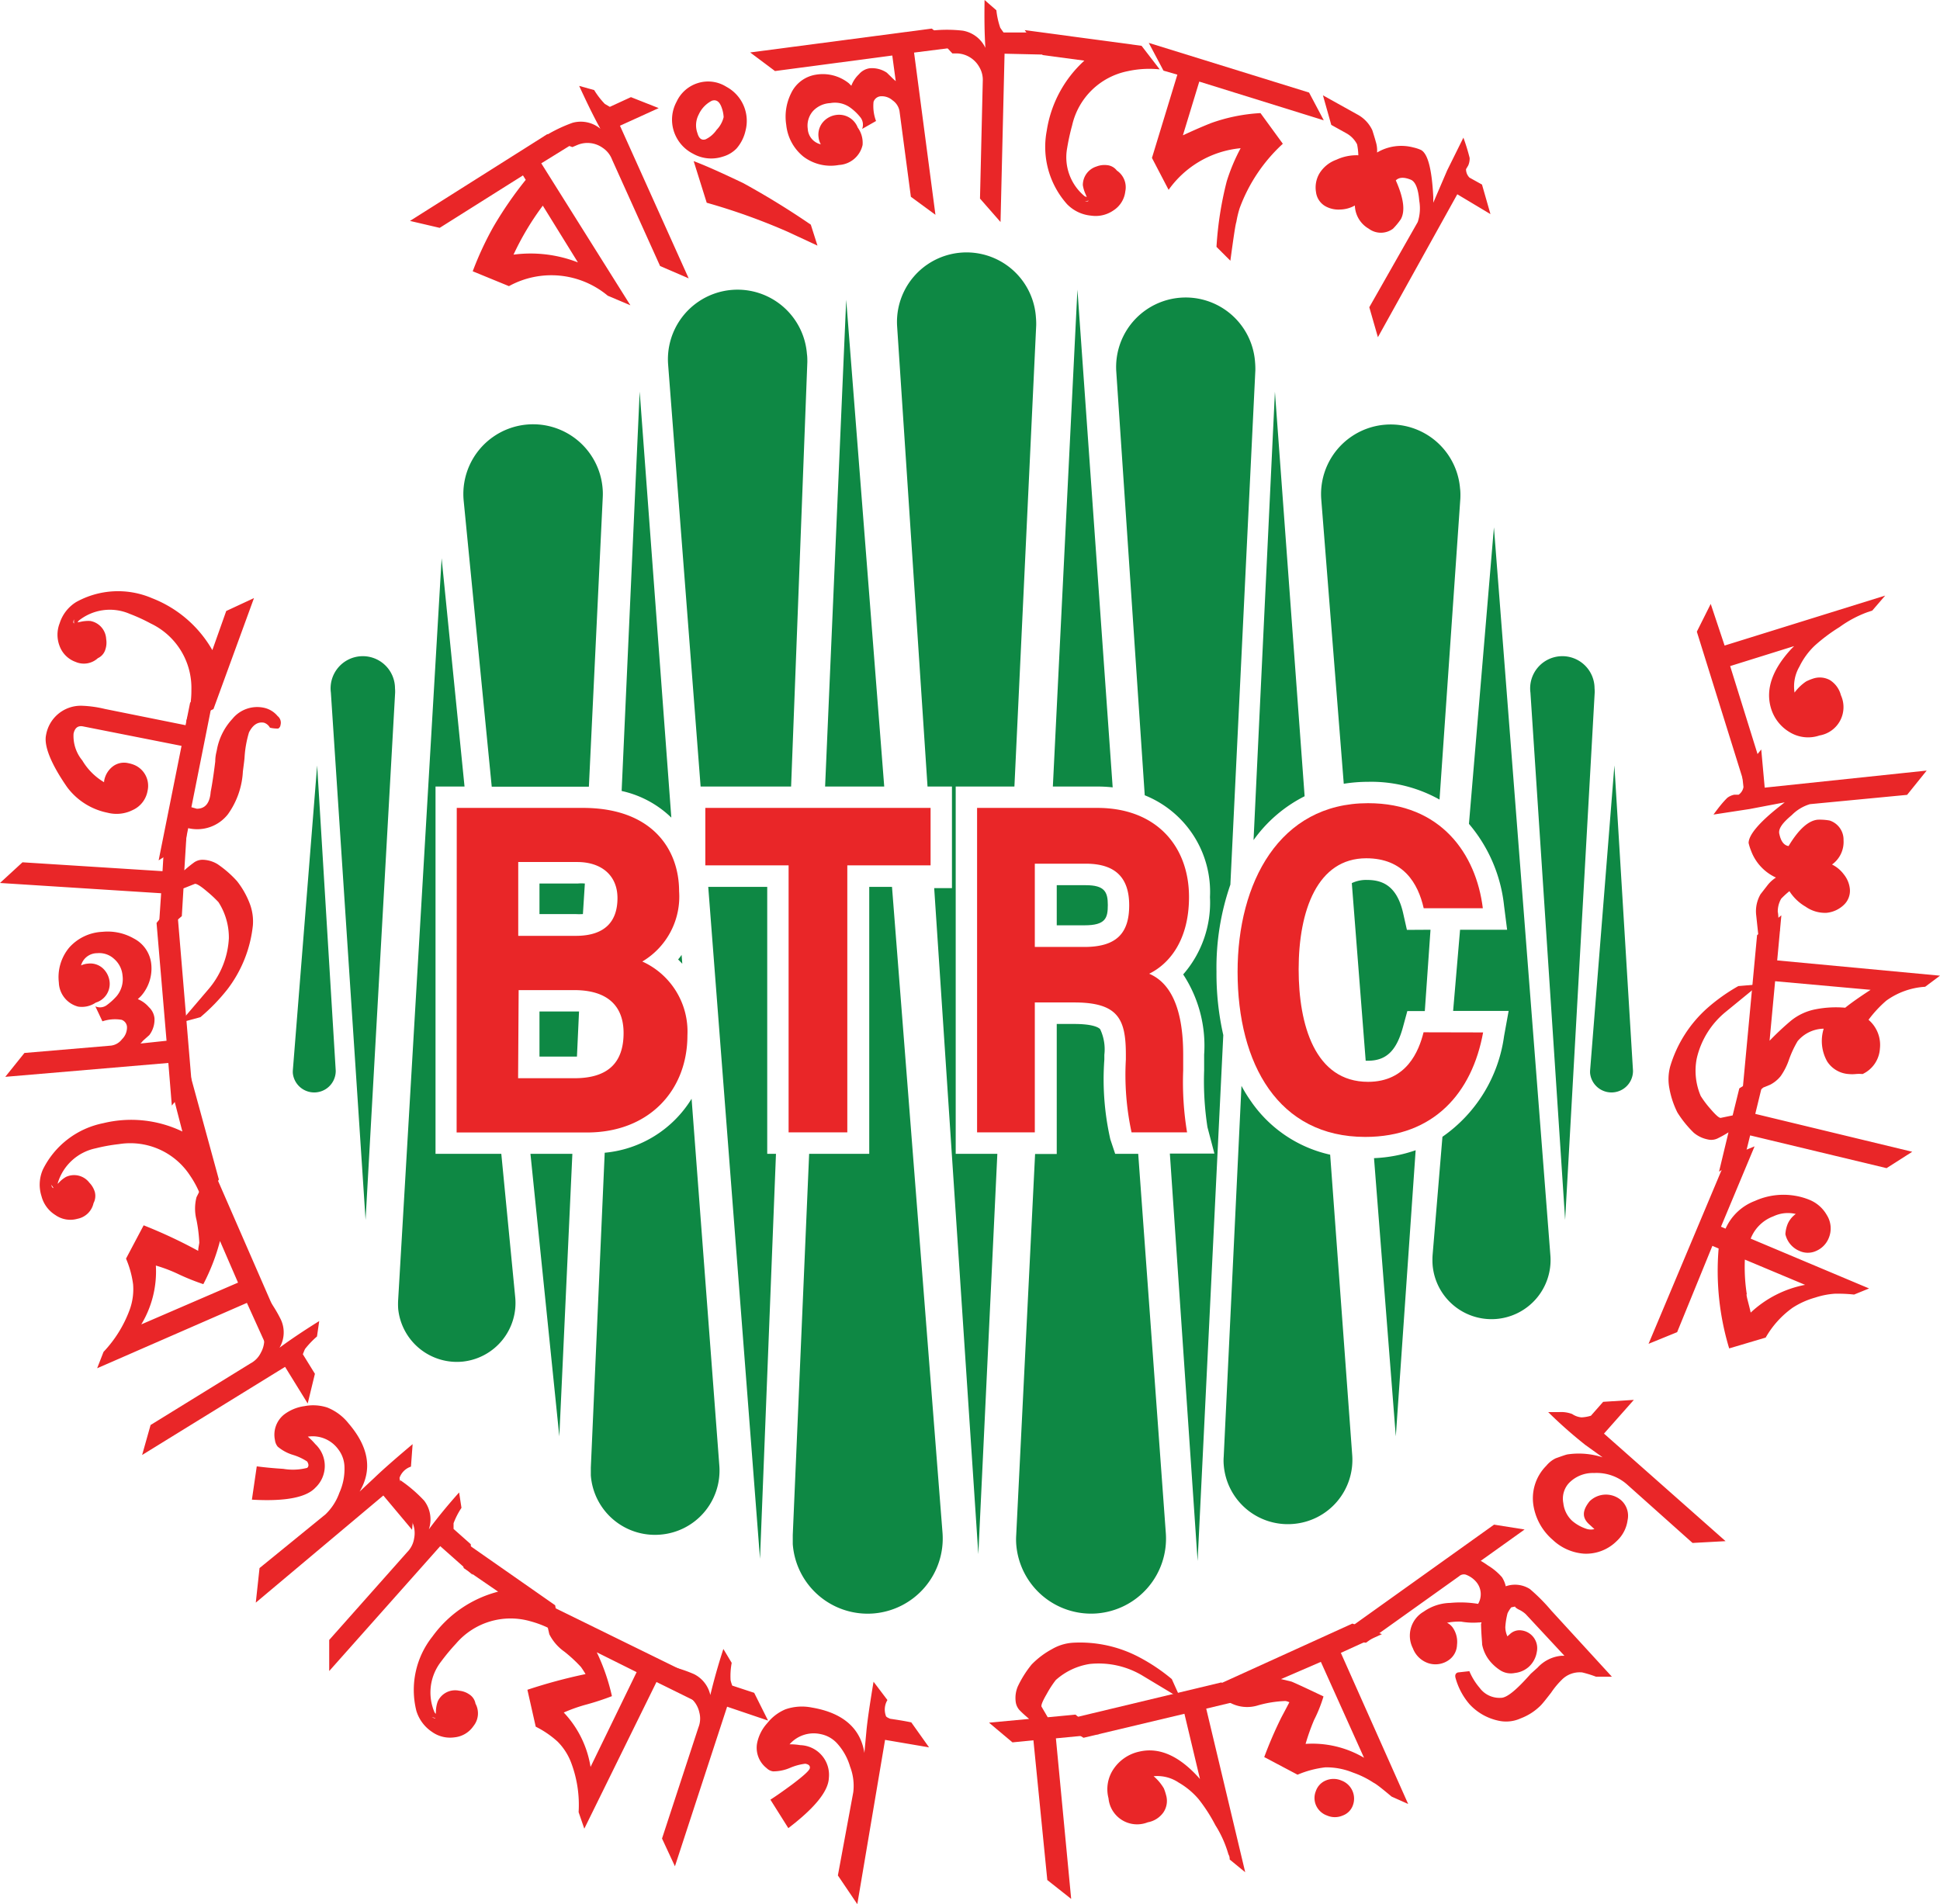 <svg xmlns="http://www.w3.org/2000/svg" viewBox="0 0 139.78 137.22"><defs><style>.cls-1{fill:#e92628;}.cls-2{fill:#0e8844;}</style></defs><title>Asset 14</title><g id="Layer_2" data-name="Layer 2"><g id="Layer_1-2" data-name="Layer 1"><path class="cls-1" d="M13.79,49.71a5.14,5.14,0,0,0-2.93-4.78,12.73,12.73,0,0,0-1.53-.7,3.59,3.59,0,0,0-3.65.49.8.8,0,0,0-.17.32,1.26,1.26,0,0,0,0,.15c-.14,0-.19-.17-.18-.56-.06.17-.06.26,0,.29a3.38,3.38,0,0,1,.47-.11,2.51,2.51,0,0,1,.71-.06,1.39,1.39,0,0,1,1.14,1.3,1.57,1.57,0,0,1-.06.76,1,1,0,0,1-.54.62,1.49,1.49,0,0,1-1.6.27,1.92,1.92,0,0,1-1.15-1.13,2.26,2.26,0,0,1,0-1.66,2.78,2.78,0,0,1,1.18-1.52,6.21,6.21,0,0,1,5.48-.28,8.57,8.57,0,0,1,4.34,3.74l1-2.82,2-.93-2.92,8L13.41,52A6.68,6.68,0,0,0,13.79,49.71Z"/><path class="cls-1" d="M17.62,54.59v0q0,.09-.12,1a5.8,5.8,0,0,1-1.08,3.09,2.81,2.81,0,0,1-2.86,1l-.22,1.09L11.43,62l1.65-8.25L6,52.35c-.38-.08-.61.1-.7.52a2.77,2.77,0,0,0,.63,1.93,4.47,4.47,0,0,0,1.57,1.57V56.3a1.66,1.66,0,0,1,.63-1.07A1.34,1.34,0,0,1,9.26,55a2.13,2.13,0,0,1,.43.13A1.63,1.63,0,0,1,10.63,57a1.86,1.86,0,0,1-1.06,1.37,2.59,2.59,0,0,1-1.81.2,4.81,4.81,0,0,1-2.92-1.84c-1.18-1.7-1.69-3-1.52-3.77a2.54,2.54,0,0,1,2.61-2.1,8.25,8.25,0,0,1,1.63.23l5.81,1.17.33-1.63,1.78-.94-1.69,8.48.39.11c.61,0,.94-.41,1-1.22q.16-.81.33-2.19c0-.39.08-.65.11-.8a4.44,4.44,0,0,1,1.12-2.26A2.3,2.3,0,0,1,19,51a1.75,1.75,0,0,1,1,.6.61.61,0,0,1,.21.65.33.33,0,0,1-.16.25,2.25,2.25,0,0,1-.6-.06.77.77,0,0,0-.43-.36c-.44-.08-.8.15-1.08.7A7.82,7.82,0,0,0,17.62,54.59Z"/><path class="cls-1" d="M15,71.31a6.13,6.13,0,0,0,1.49-3.7,4.72,4.72,0,0,0-.75-2.6,8.89,8.89,0,0,0-.85-.79c-.42-.36-.7-.53-.84-.53l-.83.33-.12,2L11.4,67.49l.21-3.12L0,63.63l1.62-1.49,10.09.64.09-1.5,1.66-1.46-.18,2.9c.2-.18.42-.36.65-.53a1.07,1.07,0,0,1,.74-.23,2.17,2.17,0,0,1,1,.31,7.77,7.77,0,0,1,1.41,1.23A6.18,6.18,0,0,1,18,65.13a3.62,3.62,0,0,1,.22,1.56,9.16,9.16,0,0,1-1.84,4.61,13.73,13.73,0,0,1-1.94,2l-1.48.4Z"/><path class="cls-1" d="M12.13,76.6.38,77.6l1.38-1.72L8,75.35a1.18,1.18,0,0,0,.79-.46A1.19,1.19,0,0,0,9.15,74a.58.58,0,0,0-.39-.51,2.85,2.85,0,0,0-1.38.11l-.51-1.08a.82.82,0,0,0,.8-.07,4.55,4.55,0,0,0,.73-.66,1.91,1.91,0,0,0,.43-1.48,1.78,1.78,0,0,0-.61-1.21A1.57,1.57,0,0,0,7,68.69a1.2,1.2,0,0,0-1.16.88,1.48,1.48,0,0,1,.51-.13,1.34,1.34,0,0,1,1.06.34,1.55,1.55,0,0,1,.49,1,1.41,1.41,0,0,1-1,1.47,1.78,1.78,0,0,1-1.27.29A1.86,1.86,0,0,1,4.24,70.8,3.32,3.32,0,0,1,5,68.27a3.41,3.41,0,0,1,2.38-1.12,3.79,3.79,0,0,1,2.26.48,2.34,2.34,0,0,1,1.26,1.86,3,3,0,0,1-.75,2.3L9.93,72a2.12,2.12,0,0,1,.8.58,1.27,1.27,0,0,1,.4.79,1.85,1.85,0,0,1-.37,1.22L10.3,75a1.62,1.62,0,0,1-.18.2L12,75l-.72-8.49,1.42-1.74L13.8,77.94l-1.42,1.73Z"/><path class="cls-1" d="M13.69,84.71a5.14,5.14,0,0,0-5.13-2.26,12.47,12.47,0,0,0-1.66.3,3.62,3.62,0,0,0-2.73,2.48.88.88,0,0,0,0,.36l0,.16c-.1.08-.25,0-.46-.37,0,.17.1.25.18.23a3.27,3.27,0,0,1,.32-.35,2.14,2.14,0,0,1,.55-.45,1.38,1.38,0,0,1,1.68.42,1.62,1.62,0,0,1,.39.66,1.12,1.12,0,0,1-.09.81,1.47,1.47,0,0,1-1.16,1.13,1.87,1.87,0,0,1-1.59-.27,2.27,2.27,0,0,1-1-1.36,2.71,2.71,0,0,1,.1-1.92,6.2,6.2,0,0,1,4.35-3.34,8.5,8.5,0,0,1,5.7.6l-.75-2.9,1.12-1.91L15.77,85l-1.09,1.85A7,7,0,0,0,13.69,84.71Z"/><path class="cls-1" d="M17.79,93.89,7,98.6l.46-1.18a8.86,8.86,0,0,0,1.87-3,4.33,4.33,0,0,0,.26-1.87,7,7,0,0,0-.51-1.85l1.27-2.4a35.42,35.42,0,0,1,3.93,1.84c0-.21.06-.41.08-.59a11.08,11.08,0,0,0-.2-1.63,3.28,3.28,0,0,1,0-1.65l.22-.44.78-2,4.73,10.85-.8,2.08Zm-.64-1.46-1.3-3a14.57,14.57,0,0,1-1.2,3.11,16.45,16.45,0,0,1-1.75-.7,10.79,10.79,0,0,0-1.67-.64,7.38,7.38,0,0,1-1.05,4.24Z"/><path class="cls-1" d="M20.14,97.12c.84-.62,1.8-1.26,2.86-1.92l-.16,1.11a6.37,6.37,0,0,0-.86.9c-.05.1-.1.23-.16.38L22.69,99l-.52,2.14L20.54,98.5l-10.3,6.35.61-2.16,7.2-4.44a1.73,1.73,0,0,0,.75-.78,1.91,1.91,0,0,0,0-1.86l-.19-.3L19,93.18a9.85,9.85,0,0,1,1.24,1.92A2.18,2.18,0,0,1,20.14,97.12Z"/><path class="cls-1" d="M25.91,107.49l1.07-1c.58-.56,1.5-1.37,2.75-2.42l-.12,1.62a1.3,1.3,0,0,0-.82.8c0,.06,0,.18.1.36.32.37.65.76,1,1.18l-.2,2.21-2.07-2.47-9.19,7.72L18.7,113l4.75-3.87a4,4,0,0,0,1-1.55,4.17,4.17,0,0,0,.37-1.86,2.16,2.16,0,0,0-.45-1.28,2.28,2.28,0,0,0-2.19-.91,4.57,4.57,0,0,1,.54.54,2.15,2.15,0,0,1,0,3.14c-.65.7-2.16,1-4.57.86l.35-2.4c.46.06,1.1.13,1.91.18a4.14,4.14,0,0,0,1.72-.07c.13-.11.12-.27,0-.46a3.9,3.9,0,0,0-1-.47,3.1,3.1,0,0,1-1.12-.6.93.93,0,0,1-.2-.48,1.86,1.86,0,0,1,.64-1.82,3.12,3.12,0,0,1,1.49-.62,3.28,3.28,0,0,1,1.64.1,3.7,3.7,0,0,1,1.53,1.14Q27.31,105.13,25.91,107.49Z"/><path class="cls-1" d="M30.9,110.21c.62-.84,1.35-1.73,2.18-2.66l.17,1.11a5.34,5.34,0,0,0-.57,1.11c0,.1,0,.24,0,.41l1.24,1.1.12,2.2-2.32-2.06-8,9,0-2.24,5.62-6.33a1.79,1.79,0,0,0,.5-1,1.9,1.9,0,0,0-.58-1.77l-.27-.24-.16-2.18a10.07,10.07,0,0,1,1.73,1.48A2.23,2.23,0,0,1,30.9,110.21Z"/><path class="cls-1" d="M38.24,116.84a5.17,5.17,0,0,0-5.38,1.6,14.81,14.81,0,0,0-1.08,1.3,3.62,3.62,0,0,0-.47,3.66.83.83,0,0,0,.27.24l.13.09c0,.14-.21.14-.59,0,.15.1.24.12.29.06a3.49,3.49,0,0,1,0-.48,2.22,2.22,0,0,1,.13-.7,1.38,1.38,0,0,1,1.55-.77,1.52,1.52,0,0,1,.72.26,1,1,0,0,1,.45.67,1.46,1.46,0,0,1-.15,1.62,1.88,1.88,0,0,1-1.38.81,2.24,2.24,0,0,1-1.61-.4A2.8,2.8,0,0,1,30,123.29a6.19,6.19,0,0,1,1.16-5.36,8.45,8.45,0,0,1,4.73-3.23L33.41,113,33,110.79,40,115.68l.37,2.12A7.42,7.42,0,0,0,38.24,116.84Z"/><path class="cls-1" d="M47.3,121.21l-5.2,10.57-.41-1.19a8.6,8.6,0,0,0-.51-3.49,4.31,4.31,0,0,0-1-1.59,6.91,6.91,0,0,0-1.58-1.08L38,121.77a38.11,38.11,0,0,1,4.19-1.13q-.16-.27-.33-.51a10.2,10.2,0,0,0-1.2-1.11,3.42,3.42,0,0,1-1.08-1.25l-.11-.48-.68-2,10.62,5.21.73,2.11Zm-1.43-.71L43,119.07a14.67,14.67,0,0,1,1.09,3.16,18.72,18.72,0,0,1-1.79.59,11.52,11.52,0,0,0-1.68.59,7.39,7.39,0,0,1,1.93,3.92Z"/><path class="cls-1" d="M51.18,122.15c.24-1,.55-2.12.94-3.32l.6,1a5.11,5.11,0,0,0-.08,1.25,2.66,2.66,0,0,0,.12.39l1.58.52,1,2-2.95-1-3.76,11.5-.93-2,2.62-8a1.72,1.72,0,0,0,.07-1.08,1.88,1.88,0,0,0-1.23-1.39l-.34-.11-1-1.94a10.43,10.43,0,0,1,2.18.67A2.22,2.22,0,0,1,51.18,122.15Z"/><path class="cls-1" d="M62.28,126.32l.14-1.5c.07-.8.25-2,.52-3.63l1,1.32a1.33,1.33,0,0,0-.11,1.14c0,.06.12.13.31.21.48.07,1,.15,1.52.26l1.28,1.8-3.17-.54-2,11.84-1.4-2.07,1.11-6a3.85,3.85,0,0,0-.23-1.84,4.25,4.25,0,0,0-.92-1.66,2.16,2.16,0,0,0-1.18-.68,2.31,2.31,0,0,0-2.26.73,4.22,4.22,0,0,1,.76.06,2.14,2.14,0,0,1,2.07,2.37q-.06,1.43-2.92,3.61l-1.29-2.05c.39-.25.92-.62,1.57-1.1.82-.62,1.24-1,1.27-1.17s-.08-.28-.33-.32a4,4,0,0,0-1.08.29,3.07,3.07,0,0,1-1.24.26.81.81,0,0,1-.46-.23,1.86,1.86,0,0,1-.69-1.8,3,3,0,0,1,.73-1.44,3.3,3.3,0,0,1,1.31-1,3.62,3.62,0,0,1,1.9-.13C60.69,123.42,62,124.51,62.28,126.32Z"/><path class="cls-1" d="M82.4,120.8a6.15,6.15,0,0,0-3.88-.89,4.75,4.75,0,0,0-2.45,1.16,7.44,7.44,0,0,0-.65,1c-.28.48-.41.78-.38.91l.45.77,2-.19,1.7,1.41-3.11.3,1.1,11.57-1.72-1.36-1-10.07-1.51.15-1.69-1.42,2.89-.27c-.21-.18-.42-.36-.62-.56a1.1,1.1,0,0,1-.35-.7,2.13,2.13,0,0,1,.15-1.07,7.65,7.65,0,0,1,1-1.59,6.05,6.05,0,0,1,1.47-1.11,3.4,3.4,0,0,1,1.51-.46,9.12,9.12,0,0,1,4.84,1.08A13.26,13.26,0,0,1,84.43,121l.63,1.4Z"/><path class="cls-1" d="M83.12,128a3.41,3.41,0,0,1,.74.88,4,4,0,0,1,.16.49,1.48,1.48,0,0,1-.19,1.23,1.76,1.76,0,0,1-1.13.72,2.07,2.07,0,0,1-2.83-1.73,2.59,2.59,0,0,1,.37-2.12,3,3,0,0,1,1.83-1.24q2.1-.5,4.2,1.76l.19.21-1.12-4.7-7.27,1.73-1.88-1.16L88,121.24l2,1.15-3.09.74,2.81,11.79L88.6,134c0-.1,0-.22-.09-.37a8.09,8.09,0,0,0-.94-2.1,11.83,11.83,0,0,0-1.21-1.88,5.5,5.5,0,0,0-1.43-1.19A2.76,2.76,0,0,0,83.12,128Z"/><path class="cls-1" d="M96.61,119.11,101.46,130l-1.19-.53c-.66-.55-1.09-.9-1.3-1a6.58,6.58,0,0,0-1.48-.73,5.08,5.08,0,0,0-2-.38,7.29,7.29,0,0,0-2,.53l-2.4-1.27a30,30,0,0,1,1.2-2.79c.08-.16.29-.54.61-1.16a1,1,0,0,0-.28-.09,8.16,8.16,0,0,0-2,.32,2.61,2.61,0,0,1-2-.2l-2-.78L97.44,117l2.13.76Zm-1.44.65L92.3,121l.75.18c.16.06.93.41,2.31,1.07a10.21,10.21,0,0,1-.68,1.7,15.41,15.41,0,0,0-.61,1.72,7.32,7.32,0,0,1,4.21,1Zm1.58,11.07a1.42,1.42,0,0,1-1.14,0,1.36,1.36,0,0,1-.8-.76,1.32,1.32,0,0,1,0-1,1.27,1.27,0,0,1,.71-.76,1.43,1.43,0,0,1,1.13,0,1.39,1.39,0,0,1,.83,1.78A1.22,1.22,0,0,1,96.75,130.83Z"/><path class="cls-1" d="M104.26,116.94a1.11,1.11,0,0,1,.42.36,1.81,1.81,0,0,1,.3,1.23,1.39,1.39,0,0,1-.54,1.06,1.66,1.66,0,0,1-1.51.27,1.8,1.8,0,0,1-1.13-1.08,2,2,0,0,1,.78-2.64,3.46,3.46,0,0,1,1.92-.63,7.79,7.79,0,0,1,2,.07,1.37,1.37,0,0,0-.15-1.6,1.8,1.8,0,0,0-.75-.51.51.51,0,0,0-.47.12l-6.71,4.79-2.23-.32,11.46-8.19,2.2.35-3.47,2.48-.26-.36c.14-.1.51.06,1.1.48a4.24,4.24,0,0,1,1,.84,2,2,0,0,1,.3,1.35,13.3,13.3,0,0,1-.17,1.41,3.69,3.69,0,0,1-1.81.5l0,0a5,5,0,0,1-1.26-.06A4.53,4.53,0,0,0,104.26,116.94Z"/><path class="cls-1" d="M108.89,115.83h0a2.19,2.19,0,0,0-.27.43,5.29,5.29,0,0,0-.16,1,1.67,1.67,0,0,0,.15.66l.17-.15a1,1,0,0,1,.83-.28,1.29,1.29,0,0,1,1.12,1.55,1.85,1.85,0,0,1-.58,1.08,1.81,1.81,0,0,1-1,.44,1.42,1.42,0,0,1-1-.16,3.28,3.28,0,0,1-.69-.57,2.69,2.69,0,0,1-.67-1.32c0-.19-.06-.68-.08-1.48q.14-.42.36-1.17a1.79,1.79,0,0,1,.72-1.12,2,2,0,0,1,2.44-.23,13.14,13.14,0,0,1,1.54,1.55l4.37,4.77H115a8.06,8.06,0,0,0-1-.31,1.81,1.81,0,0,0-1.48.54,6,6,0,0,0-.76.92c-.35.45-.6.77-.76.93a4.06,4.06,0,0,1-1.43.92,2.54,2.54,0,0,1-1.64.16,3.94,3.94,0,0,1-2.05-1.18,4.86,4.86,0,0,1-1-1.87c-.07-.23,0-.37.17-.42l.82-.09a4.54,4.54,0,0,0,.74,1.2,1.77,1.77,0,0,0,1.54.72c.45,0,1.17-.63,2.14-1.73l.5-.45a2.66,2.66,0,0,1,1.71-.85h.22l-2.79-3a2,2,0,0,0-.54-.35c-.18-.11-.25-.17-.21-.2Z"/><path class="cls-1" d="M114.88,110.19l-.35-.32c-.55-.48-.54-1,0-1.68a1.68,1.68,0,0,1,2.25-.1,1.5,1.5,0,0,1,.49,1.46,2.49,2.49,0,0,1-.78,1.5,3.12,3.12,0,0,1-2.39.91,3.66,3.66,0,0,1-2.23-1,4.13,4.13,0,0,1-1.36-2.34,3.32,3.32,0,0,1,.91-3,2,2,0,0,1,.67-.53c.42-.15.7-.25.84-.28a5.56,5.56,0,0,1,2.54.21l-1.24-.89a32.6,32.6,0,0,1-2.68-2.37l.79,0a2.24,2.24,0,0,1,.94.14,1.4,1.4,0,0,0,.67.24,2.66,2.66,0,0,0,.68-.12l.88-1,2.21-.14-2.15,2.43,8.76,7.75-2.38.13L117.26,107a3.31,3.31,0,0,0-2.41-.85,2.39,2.39,0,0,0-1.82.74,1.66,1.66,0,0,0-.39,1.43,2.05,2.05,0,0,0,.63,1.27,3,3,0,0,0,1,.57A1,1,0,0,0,114.88,110.19Z"/><path class="cls-1" d="M124,88.4l.33.14a3.78,3.78,0,0,1,2.12-2,5,5,0,0,1,2.89-.37,4.74,4.74,0,0,1,1,.28,2.54,2.54,0,0,1,1.29,1.12,1.8,1.8,0,0,1,.12,1.68,1.7,1.7,0,0,1-.88.89,1.44,1.44,0,0,1-1.23,0,1.71,1.71,0,0,1-1-1.2,2.3,2.3,0,0,1,.17-.75,1.75,1.75,0,0,1,1-.93.25.25,0,0,1,.22,0q.24.08,0,.63a1.18,1.18,0,0,0-.33-.31,2.43,2.43,0,0,0-1.92.07,2.8,2.8,0,0,0-1.64,1.61l8.53,3.59-1.08.44a10.78,10.78,0,0,0-1.41-.06,5.8,5.8,0,0,0-1.4.28,5.92,5.92,0,0,0-1.62.73,6.76,6.76,0,0,0-1.94,2.15l-2.63.78a19.26,19.26,0,0,1-.76-7.2l-.45-.19L120.84,96l-2.06.84,5.64-13.42,2-.81Zm1.84,4.87c0,.2.15.64.3,1.32a7.91,7.91,0,0,1,3.92-2l-4.34-1.82A12.7,12.7,0,0,0,125.86,93.27Z"/><path class="cls-1" d="M124.35,72.91a6.08,6.08,0,0,0-2.1,3.38,4.62,4.62,0,0,0,.29,2.69,7,7,0,0,0,.7.93c.36.42.6.64.73.65l.87-.18.48-1.95,1.88-1.16-.73,3L137.78,83l-1.85,1.18-9.83-2.36-.36,1.46-1.88,1.15.68-2.83a7.53,7.53,0,0,1-.73.41,1.06,1.06,0,0,1-.77.1,2.25,2.25,0,0,1-1-.48,7.82,7.82,0,0,1-1.18-1.46,6.35,6.35,0,0,1-.58-1.75,3.52,3.52,0,0,1,.06-1.57A9.11,9.11,0,0,1,123,72.66a13.15,13.15,0,0,1,2.25-1.6l1.52-.13Z"/><path class="cls-1" d="M128.3,77.55v0a2.37,2.37,0,0,1-.76.62l-.49.2-1.6,1.33,1.15-12.31,1.75-1.43-.3,3.25,11.73,1.1-1.07.8a5.33,5.33,0,0,0-2.8,1,8.49,8.49,0,0,0-1.28,1.38,2.38,2.38,0,0,1,.82,2.08,2.17,2.17,0,0,1-1.25,1.83,2.5,2.5,0,0,0-.51,0,2.5,2.5,0,0,1-.48,0,2,2,0,0,1-1.56-.91,3,3,0,0,1-.25-2.36,2.51,2.51,0,0,0-1.88.9,7.53,7.53,0,0,0-.62,1.33A4.66,4.66,0,0,1,128.3,77.55Zm-.4-6.84L127.5,75a20.35,20.35,0,0,1,1.5-1.41,4,4,0,0,1,1.83-.86,7.6,7.6,0,0,1,2.12-.11q.63-.51,1.83-1.29Z"/><path class="cls-1" d="M127.15,56.76l11.67-1.23-1.41,1.75-7,.67a3.07,3.07,0,0,0-1.31.79c-.68.57-1,1-.89,1.38.11.51.33.8.66.85.72-1.2,1.42-1.83,2.09-1.9a4,4,0,0,1,.87.06,1.45,1.45,0,0,1,1,1.42A2,2,0,0,1,132,62.3a2.36,2.36,0,0,1,.85.71,2,2,0,0,1,.43,1,1.4,1.4,0,0,1-.44,1.21,2.09,2.09,0,0,1-1.23.56,2.42,2.42,0,0,1-1.51-.44,3.41,3.41,0,0,1-1.17-1.12,6.21,6.21,0,0,0-.59.54,1.83,1.83,0,0,0-.24,1.1c0-.43,0,0,.13,1.22l-1.39,1.72-.3-2.82a2.45,2.45,0,0,1,.31-1.54l.52-.67a2.42,2.42,0,0,1,.59-.53,3.44,3.44,0,0,1-1.8-1.95,3.58,3.58,0,0,1-.17-.54c0-.55.7-1.44,2.27-2.67l.33-.26-2.52.48-2.61.4c.37-.51.69-.91,1-1.21a1.24,1.24,0,0,1,.49-.22l.32,0a.85.85,0,0,0,.35-.55l-.11-1,1.39-1.71Z"/><path class="cls-1" d="M129.3,49.91a3.38,3.38,0,0,1,.83-.8,3.26,3.26,0,0,1,.48-.2,1.52,1.52,0,0,1,1.24.1,1.83,1.83,0,0,1,.79,1.09A2.07,2.07,0,0,1,131.1,53a2.55,2.55,0,0,1-2.14-.23,3,3,0,0,1-1.36-1.74Q127,49,129.07,46.76l.2-.2L124.66,48l2.22,7.13-1,2-3.62-11.61,1-2,1,3,11.57-3.6L134.9,44l-.36.12a8.23,8.23,0,0,0-2,1.07,12.35,12.35,0,0,0-1.8,1.35,5.25,5.25,0,0,0-1.09,1.5A2.83,2.83,0,0,0,129.3,49.91Z"/><path class="cls-1" d="M39,11.77,45.42,22l-1.63-.69a6.34,6.34,0,0,0-7.12-.69l-2.61-1.07a23.32,23.32,0,0,1,1.48-3.19,27.5,27.5,0,0,1,2.34-3.4l-.2-.32-6,3.78-2.14-.5,9.89-6.25,2.14.51Zm.11,3.05A19.93,19.93,0,0,0,37,18.35a9.41,9.41,0,0,1,4.64.56Z"/><path class="cls-1" d="M43.26,9.28c-.51-.92-1-1.94-1.53-3.09l1.08.3a5.67,5.67,0,0,0,.77,1l.36.21L45.46,7l2,.79L44.67,9.06l4.95,11-2.06-.89L44.1,11.5a1.77,1.77,0,0,0-.68-.85,1.89,1.89,0,0,0-1.85-.19l-.33.14-2.05-.75a10.62,10.62,0,0,1,2.06-1A2.21,2.21,0,0,1,43.26,9.28Z"/><path class="cls-1" d="M53.07,10.7a2.23,2.23,0,0,1-1,.59,2.66,2.66,0,0,1-2.13-.21,2.77,2.77,0,0,1-1.4-1.66,2.71,2.71,0,0,1,.21-2.09A2.5,2.5,0,0,1,50.24,6a2.46,2.46,0,0,1,2.09.25,2.79,2.79,0,0,1,1.39,3.15A2.94,2.94,0,0,1,53.07,10.7Zm3.68,6a45.17,45.17,0,0,0-5.83-2.09l-.94-3c1,.38,2.15.91,3.56,1.58a57.4,57.4,0,0,1,4.88,3l.48,1.51ZM51.29,7.26a2.09,2.09,0,0,0-.95,1,1.66,1.66,0,0,0-.09,1.33c.11.39.3.54.59.45a2,2,0,0,0,.79-.68,2,2,0,0,0,.51-.92A2.4,2.4,0,0,0,52,7.76C51.85,7.33,51.62,7.15,51.29,7.26Z"/><path class="cls-1" d="M65.86,3.79,67.4,15.48l-1.77-1.3L64.81,8a1.2,1.2,0,0,0-.5-.77,1.17,1.17,0,0,0-.88-.29.59.59,0,0,0-.49.4,3.05,3.05,0,0,0,.18,1.38l-1,.57a.86.86,0,0,0-.1-.8,3.72,3.72,0,0,0-.71-.7,1.89,1.89,0,0,0-1.49-.36A1.82,1.82,0,0,0,58.58,8a1.59,1.59,0,0,0-.38,1.28,1.21,1.21,0,0,0,.94,1.12,1.28,1.28,0,0,1-.16-.5,1.39,1.39,0,0,1,.3-1.08,1.53,1.53,0,0,1,1-.54,1.44,1.44,0,0,1,1.52.91,1.87,1.87,0,0,1,.35,1.26,1.85,1.85,0,0,1-1.71,1.44,3.26,3.26,0,0,1-2.56-.61A3.38,3.38,0,0,1,56.65,9,3.79,3.79,0,0,1,57,6.72a2.38,2.38,0,0,1,1.8-1.34A3,3,0,0,1,61.16,6l.18.18a2.18,2.18,0,0,1,.55-.83,1.24,1.24,0,0,1,.77-.43,1.91,1.91,0,0,1,1.24.32l.44.43.2.18L64.29,4,55.84,5.12,54.05,3.78,67.13,2.06l1.8,1.34Z"/><path class="cls-1" d="M71,3.45c-.07-1.05-.08-2.2-.06-3.45l.85.74A5.7,5.7,0,0,0,72.07,2c.06.09.14.21.24.34l1.66,0,1.51,1.6-3.1-.07L72.09,16l-1.48-1.69.2-8.46a1.8,1.8,0,0,0-.24-1,1.92,1.92,0,0,0-1.59-1h-.36L67.09,2.21a10,10,0,0,1,2.28,0A2.22,2.22,0,0,1,71,3.45Z"/><path class="cls-1" d="M81.25,5.13a5.13,5.13,0,0,0-4,3.9,15.59,15.59,0,0,0-.36,1.64,3.64,3.64,0,0,0,1.26,3.47.9.9,0,0,0,.35.09l.16,0c.05.13-.12.22-.51.29.18,0,.27,0,.28-.07a3.09,3.09,0,0,1-.2-.43,2.42,2.42,0,0,1-.21-.68A1.4,1.4,0,0,1,79,12a1.59,1.59,0,0,1,.76-.1,1,1,0,0,1,.71.39,1.45,1.45,0,0,1,.61,1.5,1.88,1.88,0,0,1-.85,1.37,2.25,2.25,0,0,1-1.61.38,2.76,2.76,0,0,1-1.74-.83,6.2,6.2,0,0,1-1.46-5.29,8.58,8.58,0,0,1,2.71-5.05l-3-.4L73.83,2.17,82.25,3.3,83.56,5A7.22,7.22,0,0,0,81.25,5.13Z"/><path class="cls-1" d="M86.41,5.88,85.23,9.75c.44-.2,1.08-.5,2-.87a12.56,12.56,0,0,1,3.59-.73l1.61,2.21A11.85,11.85,0,0,0,89.32,15a7.39,7.39,0,0,0-.24,1c-.06.15-.2,1.08-.43,2.79l-1-1a24.94,24.94,0,0,1,.74-4.73,13.55,13.55,0,0,1,1-2.38,7.19,7.19,0,0,0-5.19,3L83,11.38l1.83-6-1-.29-1.06-2L94.32,6.67l1.06,2Z"/><path class="cls-1" d="M105,14,99.28,24.3l-.62-2.16L102.15,16a3.16,3.16,0,0,0,.11-1.53c-.07-.88-.28-1.38-.61-1.52-.49-.2-.85-.18-1.08.05.57,1.28.69,2.21.36,2.8a5,5,0,0,1-.56.68,1.46,1.46,0,0,1-1.75,0,2,2,0,0,1-1-1.67,2.3,2.3,0,0,1-1.07.29,1.94,1.94,0,0,1-1-.21,1.36,1.36,0,0,1-.73-1.05,2,2,0,0,1,.24-1.33,2.37,2.37,0,0,1,1.23-1,3.42,3.42,0,0,1,1.58-.32,4.52,4.52,0,0,0-.09-.79A1.91,1.91,0,0,0,97,9.6L95.92,9l-.6-2.13L97.8,8.25a2.47,2.47,0,0,1,1.08,1.14c.16.51.24.78.24.8a2.09,2.09,0,0,1,.1.8,3.42,3.42,0,0,1,2.63-.36,2.7,2.7,0,0,1,.54.18c.49.27.78,1.39.88,3.39l0,.41,1-2.33,1.17-2.36a14.54,14.54,0,0,1,.45,1.46,1.25,1.25,0,0,1-.1.54l-.16.27a.85.85,0,0,0,.25.61l.9.5.61,2.13Z"/><polygon class="cls-2" points="63.71 56.68 59.45 56.68 60.97 21.6 63.71 56.68"/><path class="cls-2" d="M62.94,116.27a5.41,5.41,0,0,1-5.82-5c0-.21,0-.45,0-.66L58.3,83.15h4.33V63.91h1.64l3.64,46.55A5.42,5.42,0,0,1,62.94,116.27Z"/><path class="cls-2" d="M48.37,58.92A7.42,7.42,0,0,0,44.79,57l1.3-28.78Z"/><path class="cls-2" d="M49.16,69.45l-.3-.31a2.85,2.85,0,0,0,.25-.33Z"/><path class="cls-2" d="M47.57,110.59a4.63,4.63,0,0,1-5-4.27c0-.18,0-.39,0-.56l1-22.69a8.23,8.23,0,0,0,6.26-3.89l2,26.45A4.63,4.63,0,0,1,47.57,110.59Z"/><path class="cls-2" d="M107.8,95.05a4.26,4.26,0,0,1-4.58-3.91,5.3,5.3,0,0,1,0-.69l.71-8.53a10.57,10.57,0,0,0,4.44-7.25l.33-1.82h-4L105.2,67h3.39l-.22-1.73a10.87,10.87,0,0,0-2.53-5.9L107.64,38l4.07,52.5A4.26,4.26,0,0,1,107.8,95.05Z"/><path class="cls-2" d="M33.35,98.12a4.25,4.25,0,0,1-4.66-3.8,5.17,5.17,0,0,1,0-.68l3.13-53.41,1.65,16.45H31.38V83.15h4.74l1,10.31A4.25,4.25,0,0,1,33.35,98.12Z"/><polygon class="cls-2" points="38.22 83.15 41.24 83.15 40.3 103.51 38.22 83.15"/><path class="cls-2" d="M41.37,72.89h.35l-.15,3.25h-2.7V72.89Z"/><path class="cls-2" d="M41.62,63.67a2.68,2.68,0,0,1,.52,0L42,65.87a4.33,4.33,0,0,1-.55,0H38.87V63.67Z"/><path class="cls-2" d="M43.43,35.82l-1,20.87h-7L33.41,36.1a5,5,0,1,1,10-1A4.61,4.61,0,0,1,43.43,35.82Z"/><polygon class="cls-2" points="55.28 83.15 55.91 83.15 54.76 112.33 51.03 63.91 55.28 63.91 55.28 83.15"/><path class="cls-2" d="M58.17,26.09,57,56.68H50.48l-2.34-30.4a5,5,0,0,1,10-.78C58.17,25.7,58.17,25.9,58.17,26.09Z"/><path class="cls-2" d="M74.66,23.44,73.09,56.68H68.86V83.15h3L70.49,112l-3.18-48h1.28V56.68H66.83L64.64,23.53a5,5,0,0,1,10-.66A5.42,5.42,0,0,1,74.66,23.44Z"/><path class="cls-2" d="M90.45,26.69l-1.8,37.06h0a18.24,18.24,0,0,0-1,6.27,20,20,0,0,0,.49,4.57h0l-1.85,37.9-2-29.36H87.5L87,81.23a21.75,21.75,0,0,1-.24-4.09V76a9.36,9.36,0,0,0-1.51-5.78,7.87,7.87,0,0,0,1.93-5.57,7.5,7.5,0,0,0-4.7-7.34L80.43,26.79a5,5,0,1,1,10-.68A5.61,5.61,0,0,1,90.45,26.69Z"/><path class="cls-2" d="M99,83.46a10.44,10.44,0,0,0,3-.57l-1.43,20.62Z"/><path class="cls-2" d="M103.07,67l-.41,5.86H101.4L101.09,74c-.47,1.73-1.21,2.44-2.54,2.44H98.4l-1-12.8a2.39,2.39,0,0,1,1.06-.23c1,0,2.16.28,2.64,2.4l.27,1.2Z"/><path class="cls-2" d="M105.22,35.93l-1.5,21.69a10.06,10.06,0,0,0-5.15-1.28,11.07,11.07,0,0,0-1.75.14L95.2,36a5,5,0,0,1,10-.79C105.23,35.43,105.23,35.7,105.22,35.93Z"/><path class="cls-2" d="M22.85,55.16l1.34,22a1.55,1.55,0,0,1-3.09.19,1.62,1.62,0,0,1,0-.22Z"/><path class="cls-2" d="M28.47,49.91l-2.13,38-2.5-38a2.32,2.32,0,1,1,4.62-.31A2.81,2.81,0,0,1,28.47,49.91Z"/><path class="cls-2" d="M114.9,49.91l-2.13,38-2.5-38a2.32,2.32,0,1,1,4.62-.31A2.81,2.81,0,0,1,114.9,49.91Z"/><path class="cls-2" d="M116.32,55.16l1.34,22a1.55,1.55,0,0,1-3.09.19,1.62,1.62,0,0,1,0-.22Z"/><path class="cls-2" d="M90.32,60.54l1.54-32.31L94,57.38A10.09,10.09,0,0,0,90.32,60.54Z"/><path class="cls-2" d="M93.17,109.82a4.63,4.63,0,0,1-5-4.28,3.51,3.51,0,0,1,0-.56l1.28-26.73a10.49,10.49,0,0,0,.69,1.12,9.4,9.4,0,0,0,5.7,3.84l1.59,21.66A4.63,4.63,0,0,1,93.17,109.82Z"/><path class="cls-2" d="M78.24,63.79c1.34,0,1.58.48,1.58,1.42s-.15,1.47-1.68,1.47h-2V63.79Z"/><path class="cls-2" d="M79.06,56.68h-3.2l1.77-35.81,2.54,35.87A10,10,0,0,0,79.06,56.68Z"/><path class="cls-2" d="M79,116.27a5.41,5.41,0,0,1-5.78-5,4.73,4.73,0,0,1,0-.65l1.36-27.46h1.56V73.79h1.25c1.4,0,1.79.27,1.88.38a3.39,3.39,0,0,1,.3,1.84v.34A19.59,19.59,0,0,0,80,82.1l.35,1.05h1.66L84,110.49A5.41,5.41,0,0,1,79,116.27Z"/><path class="cls-1" d="M32.91,58.22H42c5,0,6.93,3,6.93,6a5.44,5.44,0,0,1-2.65,5.07,5.54,5.54,0,0,1,3.25,5.32c0,4-2.8,7-7.23,7h-9.4Zm8.58,9.22c2.14,0,3-1.08,3-2.72s-1.16-2.6-2.9-2.6H37.34v5.32ZM37.33,77.7h4.06c2.44,0,3.54-1.14,3.54-3.26,0-1.89-1.09-3.09-3.56-3.09h-4Z"/><path class="cls-1" d="M56.82,62.36h-6V58.22H67.05v4.14h-6V81.6H56.82V62.36Z"/><path class="cls-1" d="M74.56,72.24V81.6H70.4V58.22h8.66c4.29,0,6.61,2.8,6.61,6.42,0,3.14-1.44,4.83-2.87,5.53,1,.43,2.45,1.63,2.45,5.82v1.15a22.2,22.2,0,0,0,.28,4.46h-4a19.67,19.67,0,0,1-.41-5.25V76c0-2.55-.54-3.76-3.72-3.76Zm0-4h3.57c2.33,0,3.23-1,3.23-3s-1-3-3.13-3H74.56v6Z"/><path class="cls-1" d="M106.86,74.4c-.79,4.36-3.56,7.53-8.49,7.53-6.25,0-9.2-5.24-9.2-11.9,0-6.41,3-12.15,9.4-12.15,5.25,0,7.79,3.66,8.27,7.57h-4.26c-.41-1.81-1.47-3.6-4.14-3.6-3.51,0-4.87,3.75-4.87,8,0,4,1.17,8.11,5,8.11,2.78,0,3.66-2.21,4-3.57Z"/></g></g></svg>